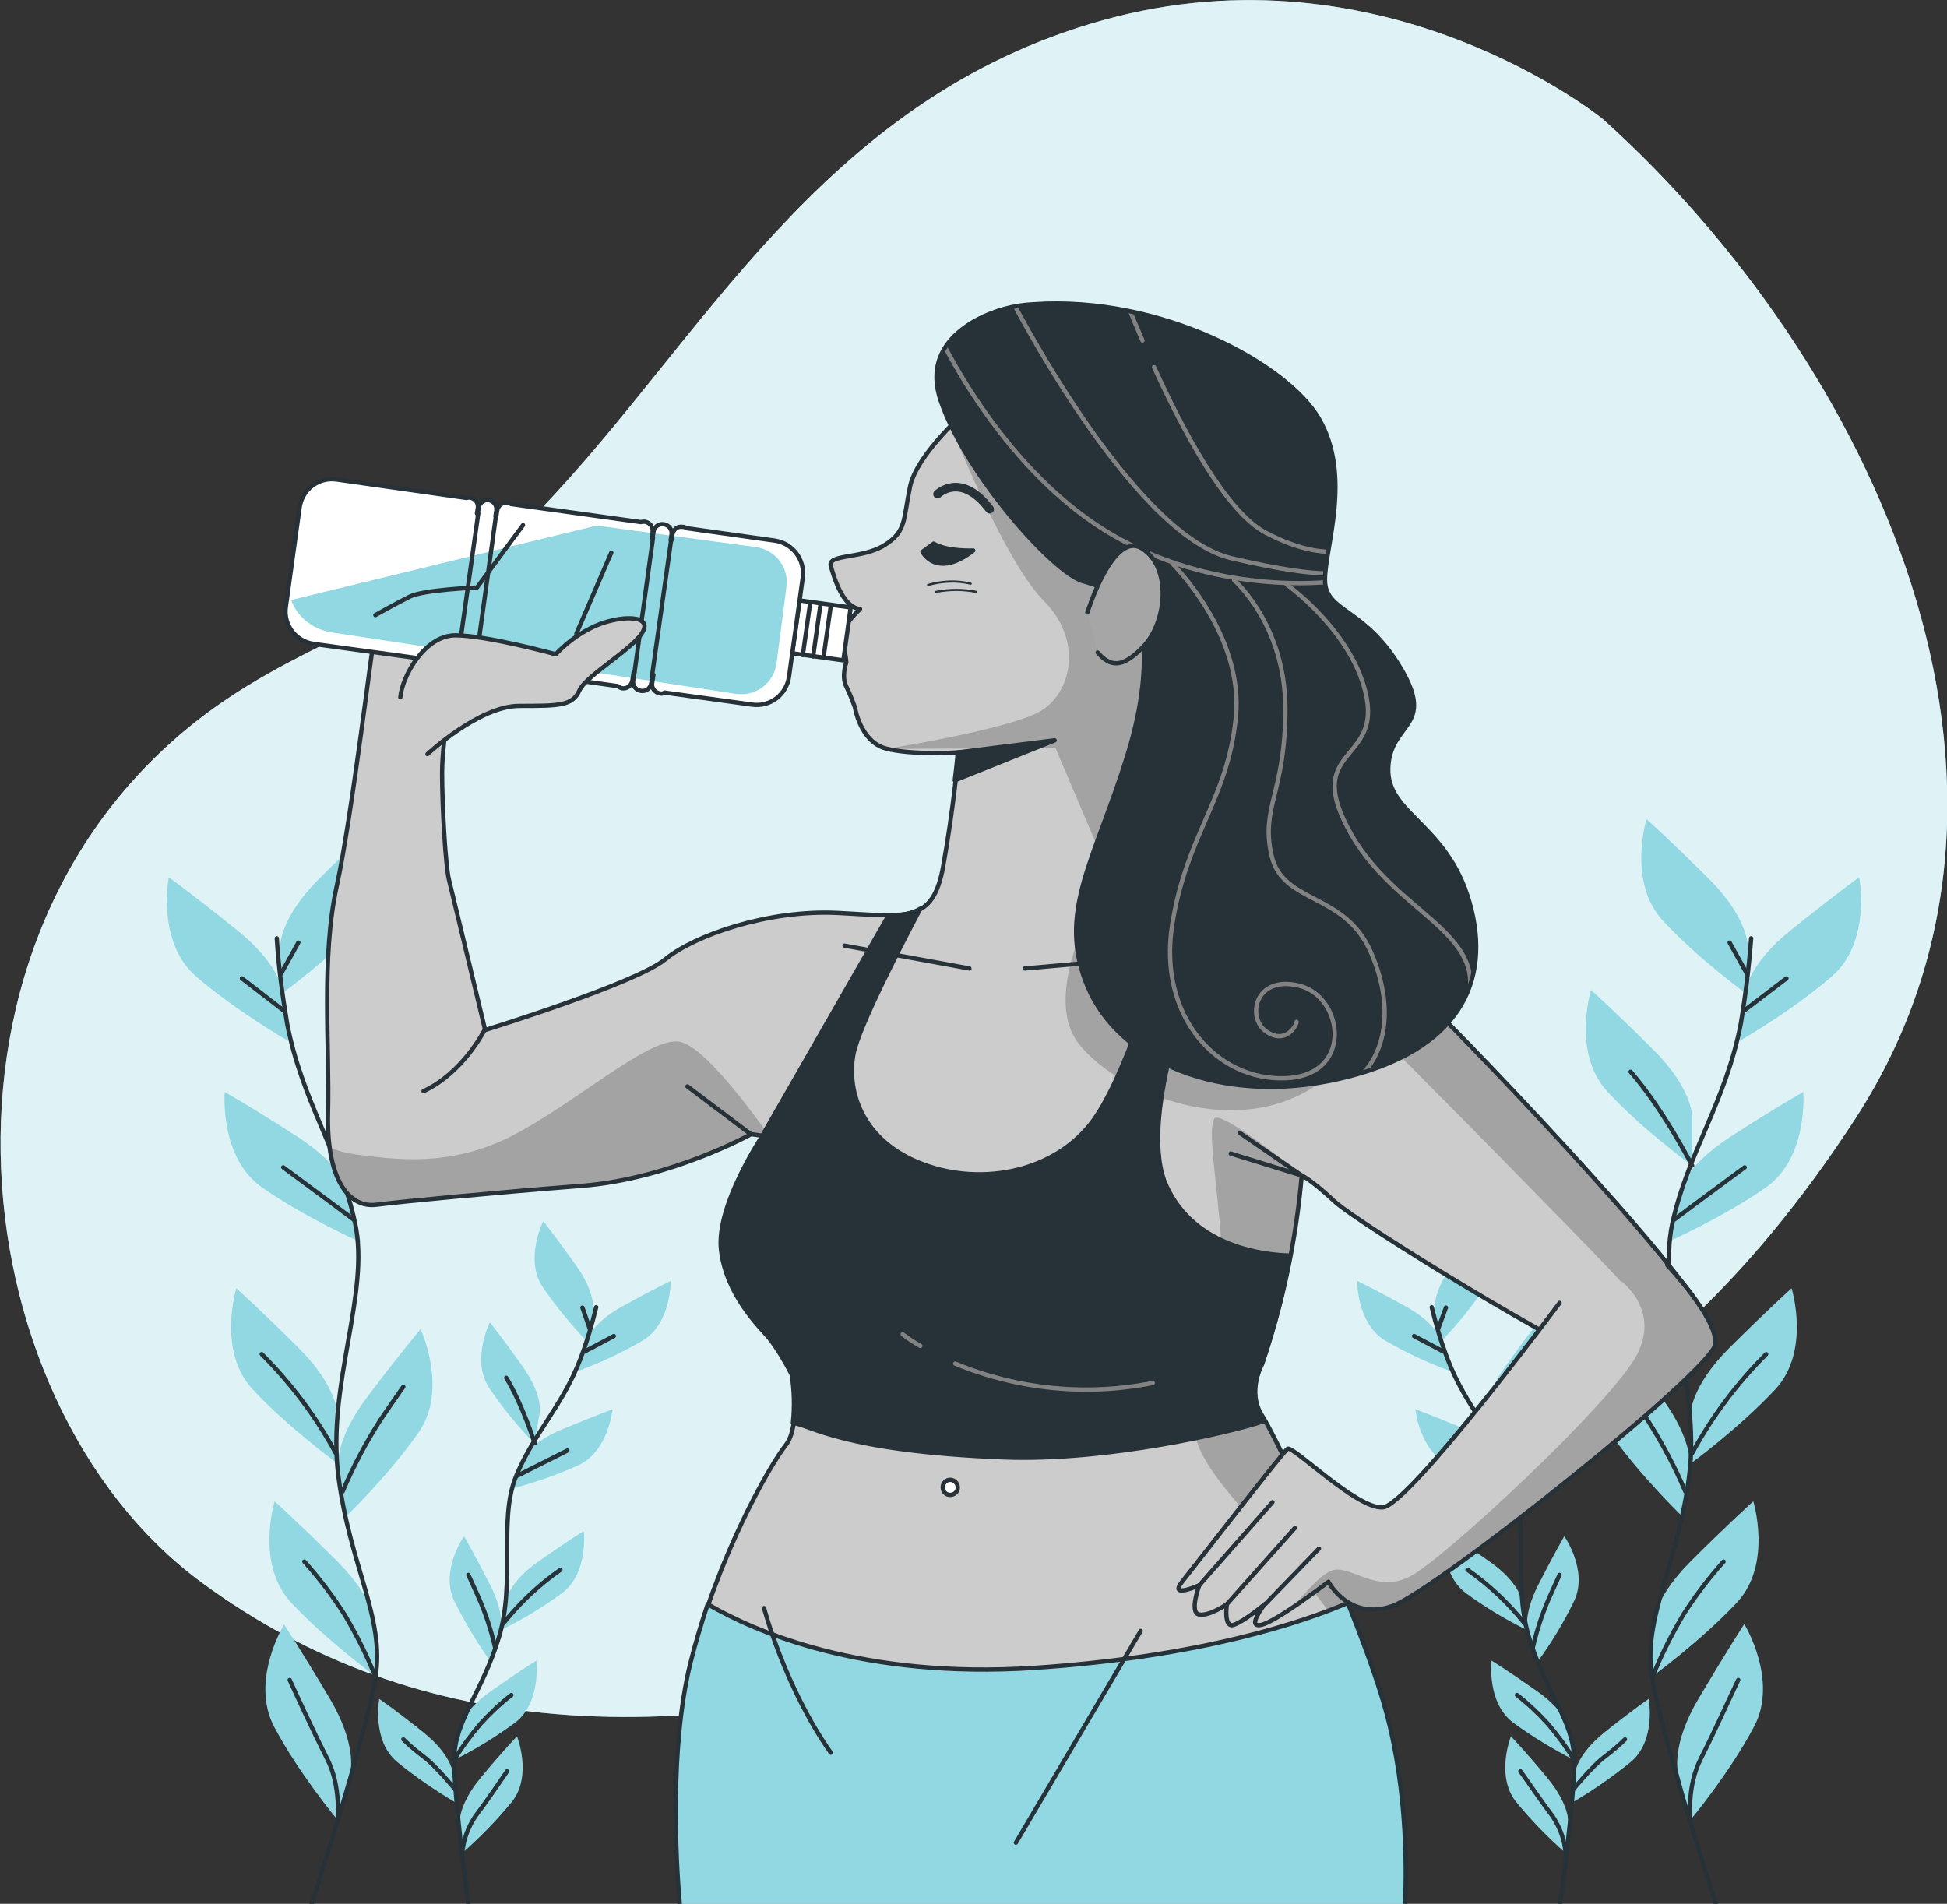 <?xml version="1.0" encoding="utf-8"?>
<!-- Generator: Adobe Illustrator 23.0.4, SVG Export Plug-In . SVG Version: 6.00 Build 0)  -->
<svg version="1.1" id="Layer_1" xmlns="http://www.w3.org/2000/svg" xmlns:xlink="http://www.w3.org/1999/xlink" x="0px" y="0px"
	 viewBox="0 0 452.3 442.3" style="enable-background:new 0 0 452.3 442.3;" xml:space="preserve">
<rect x="0" y="0" width="452.3" height="442.3" fill="#333333" stroke="none"/>
<style type="text/css">
	.st0{fill:#92D8E3;}
	.st1{opacity:0.7;fill:#FFFFFF;enable-background:new    ;}
	.st2{fill:none;stroke:#263238;stroke-linecap:round;stroke-linejoin:round;}
	.st3{fill:#CCCCCC;}
	.st4{clip-path:url(#SVGID_2_);}
	.st5{opacity:0.2;}
	.st6{fill:#263238;stroke:#263238;stroke-linecap:round;stroke-linejoin:round;}
	.st7{fill:none;stroke:#263238;stroke-width:2;stroke-linecap:round;stroke-linejoin:round;}
	.st8{fill:none;stroke:#263238;stroke-width:0.5;stroke-linecap:round;stroke-linejoin:round;}
	.st9{fill:#FFFFFF;stroke:#263238;stroke-linecap:round;stroke-linejoin:round;}
	.st10{fill:#FFFFFF;}
	.st11{clip-path:url(#SVGID_4_);}
	.st12{fill:none;stroke:#828282;stroke-linecap:round;stroke-linejoin:round;}
	.st13{fill:#263238;}
	.st14{clip-path:url(#SVGID_6_);}
	.st15{fill:#92D8E3;stroke:#263238;stroke-linecap:round;stroke-linejoin:round;}
	.st16{clip-path:url(#SVGID_8_);}
	.st17{opacity:0.2;enable-background:new    ;}
	.st18{fill:#CCCCCC;stroke:#263238;stroke-linecap:round;stroke-linejoin:round;}
	.st19{fill:#A6A6A6;stroke:#263238;stroke-linecap:round;stroke-linejoin:round;}
</style>
<g id="freepik--background-simple--inject-28">
	<path class="st0" d="M372.4,27.7c0,0-50.5-41.3-116.2-23s-93.2,74.9-130.9,113.9c-19.7,20.4-48.9,27.9-72.3,43.6
		c-75,50.2-63.9,163-6.1,205.5c50.1,36.8,112.6,40.7,194,13.5s139.6-43.5,190.1-121.3S434.6,83.7,372.4,27.7z"/>
	<path class="st1" d="M372.4,27.7c0,0-50.5-41.3-116.2-23s-93.2,74.9-130.9,113.9c-19.7,20.4-48.9,27.9-72.3,43.6
		c-75,50.2-63.9,163-6.1,205.5c50.1,36.8,112.6,40.7,194,13.5s139.6-43.5,190.1-121.3S434.6,83.7,372.4,27.7z"/>
</g>
<g id="freepik--Plants--inject-28">
	<path class="st0" d="M406,219.6c0,0,0-6.4-8.9-15.3s-14.6-14-14.6-14s-4.5,14.6,3.8,23.6s19.7,17.2,19.7,17.2V219.6z"/>
	<path class="st0" d="M393.1,259.3c0,0,0-6.4-8.9-15.3s-14.6-14-14.6-14s-4.5,14.6,3.8,23.6s19.7,17.2,19.7,17.2V259.3z"/>
	<path class="st0" d="M405.4,230.4c0,0,0.7-6.3,10.5-14.2s16-12.4,16-12.4s2.9,15-6.3,23s-21.4,15-21.4,15L405.4,230.4z"/>
	<path class="st0" d="M389.8,277.4c0,0,1.3-6.2,11.9-13.1s17.2-10.6,17.2-10.6s1.3,15.2-8.7,22.2s-22.9,12.7-22.9,12.7L389.8,277.4z
		"/>
	<path class="st0" d="M392.7,328.6c0,0,0-6.4,8.9-15.3s14.6-14,14.6-14s4.5,14.6-3.8,23.5S392.8,340,392.8,340L392.7,328.6z"/>
	<path class="st0" d="M392.6,341.1c0,0,0.9-6.3-6.6-16.4s-12.5-15.9-12.5-15.9s-6.5,13.9,0.4,23.9s17.1,19.8,17.1,19.8L392.6,341.1z
		"/>
	<path class="st0" d="M383.8,378.1c0,0,0-6.4,8.9-15.3s14.6-14,14.6-14s4.5,14.6-3.8,23.5s-19.7,17.2-19.7,17.2V378.1z"/>
	<path class="st0" d="M389.8,411.6c0,0-1.6-6.2,4.8-17s10.6-17.3,10.6-17.3s8,13,2.3,23.8s-14.7,21.6-14.7,21.6L389.8,411.6z"/>
	<path class="st2" d="M406.8,218c-0.5,6.6-1.3,13.2-2.4,19.8c-3.5,18.2-12.3,30-15.9,46.4s6.6,37.6,3.9,58.7s-10.9,32.9-8.6,47
		s15,53,15,53"/>
	<line class="st2" x1="405.3" y1="234.7" x2="415" y2="227.3"/>
	<line class="st2" x1="405.8" y1="226.2" x2="401.8" y2="219"/>
	<path class="st2" d="M389,283.3c0,0,8-6,16.3-12.1"/>
	<path class="st2" d="M393.1,270.8c0,0-6.7-13.1-14.3-21.8"/>
	<path class="st2" d="M393.1,337.6c4.6-8.5,10.4-16.2,17.2-23"/>
	<path class="st2" d="M391.5,346.5c-2.4-5.7-5.4-11.3-8.7-16.5c-4.7-6.9-5.4-7.8-5.4-7.8"/>
	<path class="st2" d="M383.8,389.8c2-5.1,4.5-10,7.2-14.6c2.8-4.4,5.9-8.5,9.4-12.4"/>
	<path class="st2" d="M392.7,422.7c0,0-0.9-7.6,2.4-14.1s7.1-15,8.7-18.3"/>
	<path class="st0" d="M333.3,304.6c0,0-0.7-4,3.9-10.5s7.7-10.4,7.7-10.4s4.4,8.7,0.2,15.2c-3.1,4.6-6.6,8.9-10.5,12.9L333.3,304.6z
		"/>
	<path class="st0" d="M345.7,328.1c0,0-0.7-4,3.9-10.5s7.7-10.4,7.7-10.4s4.4,8.7,0.2,15.2c-3.1,4.6-6.7,8.9-10.5,12.9L345.7,328.1z
		"/>
	<path class="st0" d="M334.8,311.4c0,0-1.1-3.9-8.1-7.8s-11.4-6-11.4-6s-0.2,9.7,6.4,13.8c4.8,2.8,9.9,5.2,15.1,7.1L334.8,311.4z"/>
	<path class="st0" d="M349.7,339.1c0,0-1.5-3.8-8.9-6.9s-12-4.8-12-4.8s0.9,9.7,7.9,13c5.1,2.3,10.3,4.1,15.7,5.5L349.7,339.1z"/>
	<path class="st0" d="M353.4,371.5c0,0-0.7-4-7.2-8.6s-10.7-7.2-10.7-7.2s-1.2,9.7,5,14.4c4.5,3.3,9.3,6.2,14.2,8.6L353.4,371.5z"/>
	<path class="st0" d="M354.9,379.3c0,0-1.2-3.9,2.4-11s6.1-11.4,6.1-11.4s5.6,8,2.3,15c-2.4,5-5.3,9.8-8.6,14.3L354.9,379.3z"/>
	<path class="st0" d="M366,411.5c0,0,0.5-4,6.7-9s10.3-7.8,10.3-7.8s1.8,9.6-4.1,14.6c-4.3,3.5-8.9,6.7-13.7,9.5L366,411.5z"/>
	<path class="st0" d="M364.4,401.6c0,0-0.7-4-7.2-8.6s-10.7-7.2-10.7-7.2s-1.2,9.7,5,14.4c4.5,3.3,9.3,6.2,14.2,8.7L364.4,401.6z"/>
	<path class="st0" d="M364.3,423.3c0,0,0.3-4-4.8-10.2s-8.5-9.7-8.5-9.7s-3.6,9,1.1,15.1c3.5,4.3,7.4,8.3,11.6,12L364.3,423.3z"/>
	<path class="st2" d="M332.6,303.7c1,4.1,2.2,8.2,3.7,12.1c4.2,11,11,17.4,15,27.4s0,24.3,3.9,37.2s10.4,19.4,10.5,28.5
		s-3.3,33.7-3.3,33.7"/>
	<line class="st2" x1="335.3" y1="314" x2="328.5" y2="310.4"/>
	<line class="st2" x1="334.1" y1="308.7" x2="335.9" y2="303.8"/>
	<path class="st2" d="M350.8,342.8c0,0-5.7-2.9-11.5-5.8"/>
	<path class="st2" d="M346.9,335.3c0,0,2.8-9,6.6-15.2"/>
	<path class="st2" d="M354.2,377.2c-3.8-4.8-8.3-9-13.3-12.5"/>
	<path class="st2" d="M356.1,382.7c0.9-3.9,2.1-7.6,3.7-11.3c2.2-4.9,2.5-5.5,2.5-5.5"/>
	<path class="st2" d="M365.4,415.8c0,0,4.5-5.5,7.3-7.6c1.7-1.3,3.3-2.6,4.8-4.1"/>
	<path class="st2" d="M365.7,408.9c-1.8-3-3.9-5.8-6.1-8.4c-2.2-2.4-4.6-4.7-7.2-6.7"/>
	<path class="st2" d="M363.7,430.6c-0.2-3.1-1.3-6-3-8.6c-2.8-3.7-6.1-8.6-7.5-10.5"/>
	<path class="st0" d="M65.1,219.6c0,0,0-6.4,8.9-15.3s14.6-14,14.6-14s4.5,14.6-3.8,23.6s-19.7,17.2-19.7,17.2L65.1,219.6z"/>
	<path class="st0" d="M78.1,259.3c0,0,0-6.4,8.9-15.3s14.6-14,14.6-14s4.4,14.6-3.8,23.6s-19.7,17.2-19.7,17.2V259.3z"/>
	<path class="st0" d="M65.7,230.4c0,0-0.7-6.3-10.5-14.2s-16-12.4-16-12.4s-2.9,15,6.3,23s21.4,15,21.4,15L65.7,230.4z"/>
	<path class="st0" d="M81.3,277.4c0,0-1.3-6.2-11.9-13.1s-17.2-10.6-17.2-10.6s-1.3,15.2,8.7,22.2s22.9,12.7,22.9,12.7L81.3,277.4z"
		/>
	<path class="st0" d="M78.4,328.6c0,0,0-6.4-8.9-15.3s-14.6-14-14.6-14s-4.5,14.6,3.8,23.5S78.4,340,78.4,340V328.6z"/>
	<path class="st0" d="M78.5,341.1c0,0-0.9-6.3,6.7-16.4s12.5-15.9,12.5-15.9s6.5,13.9-0.4,23.9s-17.1,19.8-17.1,19.8L78.5,341.1z"/>
	<path class="st0" d="M87.3,378.1c0,0,0-6.4-8.9-15.3s-14.6-14-14.6-14s-4.5,14.6,3.8,23.5s19.7,17.2,19.7,17.2L87.3,378.1z"/>
	<path class="st0" d="M81.4,411.6c0,0,1.6-6.2-4.8-17S66,377.4,66,377.4s-8,13-2.3,23.8s14.7,21.6,14.7,21.6L81.4,411.6z"/>
	<path class="st2" d="M64.3,218c0.4,6.6,1.3,13.2,2.4,19.8c3.5,18.2,12.3,30,15.8,46.4s-6.6,37.6-3.9,58.7s10.9,32.9,8.6,47
		s-15,53-15,53"/>
	<line class="st2" x1="65.8" y1="234.7" x2="56.2" y2="227.3"/>
	<line class="st2" x1="65.3" y1="226.2" x2="69.3" y2="219"/>
	<path class="st2" d="M82.1,283.3c0,0-8-6-16.3-12.1"/>
	<path class="st2" d="M78.1,270.8c0,0,6.7-13.1,14.3-21.8"/>
	<path class="st2" d="M78,337.6c-4.6-8.5-10.4-16.2-17.2-23"/>
	<path class="st2" d="M79.6,346.5c2.4-5.7,5.4-11.3,8.7-16.5c4.7-6.9,5.4-7.8,5.4-7.8"/>
	<path class="st2" d="M87.3,389.8c-2-5.1-4.5-10-7.2-14.6c-2.8-4.4-5.9-8.5-9.4-12.4"/>
	<path class="st2" d="M78.4,422.7c0,0,0.9-7.6-2.4-14.1s-7.2-15-8.7-18.3"/>
	<path class="st0" d="M137.8,304.6c0,0,0.7-4-3.9-10.5s-7.7-10.4-7.7-10.4s-4.4,8.7-0.2,15.2c3.1,4.6,6.7,8.9,10.5,12.9L137.8,304.6
		z"/>
	<path class="st0" d="M125.4,328.1c0,0,0.7-4-3.9-10.5s-7.7-10.4-7.7-10.4s-4.4,8.7-0.2,15.2c3.1,4.6,6.6,8.9,10.5,12.9L125.4,328.1
		z"/>
	<path class="st0" d="M136.3,311.4c0,0,1.1-3.9,8.1-7.8s11.4-6,11.4-6s0.2,9.7-6.4,13.8c-4.8,2.8-9.9,5.2-15.1,7.1L136.3,311.4z"/>
	<path class="st0" d="M121.4,339.1c0,0,1.5-3.8,8.9-6.9c7.4-3.1,12-4.8,12-4.8s-0.9,9.7-7.9,13c-5.1,2.3-10.3,4.1-15.7,5.5
		L121.4,339.1z"/>
	<path class="st0" d="M117.7,371.5c0,0,0.7-4,7.2-8.6c6.5-4.6,10.7-7.2,10.7-7.2s1.2,9.7-5,14.4c-4.5,3.3-9.3,6.2-14.2,8.6
		L117.7,371.5z"/>
	<path class="st0" d="M116.3,379.3c0,0,1.2-3.9-2.4-11s-6.1-11.4-6.1-11.4s-5.6,8-2.3,15c2.5,5,5.3,9.8,8.6,14.3L116.3,379.3z"/>
	<path class="st0" d="M105.1,411.5c0,0-0.5-4-6.7-9s-10.3-7.8-10.3-7.8s-1.8,9.6,4.1,14.6c4.3,3.5,8.9,6.7,13.7,9.5L105.1,411.5z"/>
	<path class="st0" d="M106.7,401.6c0,0,0.7-4,7.2-8.6s10.7-7.2,10.7-7.2s1.2,9.7-4.9,14.4c-4.5,3.3-9.2,6.2-14.2,8.7L106.7,401.6z"
		/>
	<path class="st0" d="M106.8,423.3c0,0-0.3-4,4.8-10.2s8.5-9.7,8.5-9.7s3.6,9-1.1,15.1c-3.5,4.3-7.4,8.3-11.6,12L106.8,423.3z"/>
	<path class="st2" d="M138.5,303.7c-1,4.1-2.2,8.2-3.7,12.1c-4.2,11-11,17.4-15,27.4s0,24.3-3.9,37.2s-10.4,19.4-10.4,28.5
		s3.3,33.7,3.3,33.7"/>
	<line class="st2" x1="135.8" y1="314" x2="142.6" y2="310.4"/>
	<line class="st2" x1="137" y1="308.7" x2="135.3" y2="303.8"/>
	<path class="st2" d="M120.3,342.8c0,0,5.7-2.9,11.5-5.8"/>
	<path class="st2" d="M124.2,335.3c0,0-2.8-9-6.6-15.2"/>
	<path class="st2" d="M116.9,377.2c3.8-4.8,8.3-9,13.3-12.5"/>
	<path class="st2" d="M115,382.7c-0.9-3.9-2.1-7.6-3.7-11.3c-2.2-4.9-2.5-5.5-2.5-5.5"/>
	<path class="st2" d="M105.8,415.8c0,0-4.5-5.5-7.3-7.6c-1.7-1.3-3.3-2.6-4.8-4.1"/>
	<path class="st2" d="M105.5,408.9c1.8-3,3.9-5.8,6.1-8.4c2.2-2.4,4.6-4.7,7.2-6.7"/>
	<path class="st2" d="M107.4,430.6c0.2-3.1,1.3-6,3-8.6c2.8-3.7,6.1-8.6,7.4-10.5"/>
</g>
<g id="freepik--Character--inject-28">
	<path class="st3" d="M326.4,442.3c0.4-8.9,0.5-29.3-5.5-48.4c-8-25.3-24.1-59.4-27.7-65s0-12,0-12c4.8-14.2,7.9-28.9,9.2-43.8
		c0,0,2,0.8,7.6,6s56.2,36.2,64.2,37.9s20-2.3,22.8-7.9s-52.8-64.1-67.7-78.5s-51-12-57-15.6s-6.4-8.4-2.4-23.7s17.3-29.3,18.9-41.7
		s-7.6-36.5-28.5-49s-35.7-5.2-35.7-5.2s-11.6,10-13.2,17.7s-0.8,10.4-6,13.6c-5.2,3.2-13.2,2-12.4,4.8s2.8,9.6,6.8,10
		c0,0-5.6,5.2-4.4,7.6c0.7,1.5,1.1,3.1,1.2,4.8c0,0-1.2,3.2,0,5.6c0.8,1.6,1.4,3.2,2,4.8c0,0,1.2,8,7.2,9.6s16.9,0.9,16.9,0.9
		s-1.2,13.2-3.6,26.5s-8.4,11.6-24.5,10.8s-33.3,5.2-40.1,10.8s-41.8,16.4-41.8,16.4s-7.6-31.7-8.4-34.9s-1.6-16.9-1.6-24.9
		s2.8-22.1,3.6-28.9s-18.1-8.8-18.9-5.6s-5.6,44.6-9.2,61s-1.6,37.3-2,52.6s4.8,22.1,11.2,21.3s27.3-2.8,47.8-4.4s39.3-12,39.3-12
		l2.8,0.4c0,0-10.8,16-9.6,26.5s8.8,17.7,11.2,20.5c2,2.6,3.7,5.5,5.2,8.4c0,0,2,12-1.6,16.5s-16,26.1-22.1,51
		c-4.7,19.5-3.3,45.3-2.4,55.6"/>
	<g>
		<defs>
			<path id="SVGID_1_" d="M326.4,442.3c0.4-8.9,0.5-29.3-5.5-48.4c-8-25.3-24.1-59.4-27.7-65s0-12,0-12c4.8-14.2,7.9-28.9,9.2-43.8
				c0,0,2,0.8,7.6,6s56.2,36.2,64.2,37.9s20-2.3,22.8-7.9s-52.8-64.1-67.7-78.5s-51-12-57-15.6s-6.4-8.4-2.4-23.7
				s17.3-29.3,18.9-41.7s-7.6-36.5-28.5-49s-35.7-5.2-35.7-5.2s-11.6,10-13.2,17.7s-0.8,10.4-6,13.6c-5.2,3.2-13.2,2-12.4,4.8
				s2.8,9.6,6.8,10c0,0-5.6,5.2-4.4,7.6c0.7,1.5,1.1,3.1,1.2,4.8c0,0-1.2,3.2,0,5.6c0.8,1.6,1.4,3.2,2,4.8c0,0,1.2,8,7.2,9.6
				s16.9,0.9,16.9,0.9s-1.2,13.2-3.6,26.5s-8.4,11.6-24.5,10.8s-33.3,5.2-40.1,10.8s-41.8,16.4-41.8,16.4s-7.6-31.7-8.4-34.9
				s-1.6-16.9-1.6-24.9s2.8-22.1,3.6-28.9s-18.1-8.8-18.9-5.6s-5.6,44.6-9.2,61s-1.6,37.3-2,52.6s4.8,22.1,11.2,21.3
				s27.3-2.8,47.8-4.4s39.3-12,39.3-12l2.8,0.4c0,0-10.8,16-9.6,26.5s8.8,17.7,11.2,20.5c2,2.6,3.7,5.5,5.2,8.4c0,0,2,12-1.6,16.5
				s-16,26.1-22.1,51c-4.7,19.5-3.3,45.3-2.4,55.6"/>
		</defs>
		<clipPath id="SVGID_2_">
			<use xlink:href="#SVGID_1_"  style="overflow:visible;"/>
		</clipPath>
		<g class="st4">
			<g class="st5">
				<path d="M157.8,242c-7.1-1.1-24,14.2-38.7,21.8s-27.8,5.5-36.5,4.4c-2.1-0.3-4.2-0.8-6.1-1.7c1.3,9.7,5.7,14.1,10.9,13.4
					c6.4-0.8,27.3-2.8,47.8-4.4s39.3-12,39.3-12l2.8,0.4c0,0-1.7,2.5-3.6,6.1c4-1.6,7.2-2.9,7.2-2.9S164.9,243.1,157.8,242z"/>
				<path d="M329.3,230.6c-7.1-6.9-19.2-10-30.4-11.7l0,0c-12.2-1.8-23.4-2.1-26.6-4c-6-3.6-6.4-8.4-2.4-23.7s17.3-29.3,18.9-41.7
					s-7.6-36.5-28.5-49s-35.7-5.2-35.7-5.2s-1.6,1.4-3.8,3.6c3,7.3,13.6,32.6,21.6,40.6c9.3,9.3,6.5,21.3-0.5,25.6
					s-36.1,8.9-36.1,8.9l39.4-0.2l12.5,29.4c0,0-16.9,26.7-7.1,39.3s42.5,25.1,61.1,4.4c2.4-2.8,4.3-6,5.8-9.4
					c12.3,12.4,27.6,27.8,38.9,39.4c17.6,18,29.1,29.3,33.2,38.1c3.4-1.5,6.2-3.5,7.4-5.9C399.8,303.5,344.1,245,329.3,230.6z"/>
				<path d="M293.2,328.9c-3.6-5.6,0-12,0-12c4.8-14.2,7.9-28.9,9.2-43.8c0.2,0.1,0.4,0.2,0.6,0.3c-7.9-6.3-19.8-15.3-20.9-13.5
					c-1.6,2.7,0.5,13.6,1.6,28.4s-12,34.9-4.4,49.6s32.7,32.2,43.1,62.2l0.4,1c-0.6-2.4-1.2-4.9-2-7.3
					C312.8,368.6,296.8,334.5,293.2,328.9z"/>
			</g>
		</g>
	</g>
	<path class="st2" d="M326.4,442.3c0.4-8.9,0.5-29.3-5.5-48.4c-8-25.3-24.1-59.4-27.7-65s0-12,0-12c4.8-14.2,7.9-28.9,9.2-43.8
		c0,0,2,0.8,7.6,6s56.2,36.2,64.2,37.9s20-2.3,22.8-7.9s-52.8-64.1-67.7-78.5s-51-12-57-15.6s-6.4-8.4-2.4-23.7s17.3-29.3,18.9-41.7
		s-7.6-36.5-28.5-49s-35.7-5.2-35.7-5.2s-11.6,10-13.2,17.7s-0.8,10.4-6,13.6c-5.2,3.2-13.2,2-12.4,4.8s2.8,9.6,6.8,10
		c0,0-5.6,5.2-4.4,7.6c0.7,1.5,1.1,3.1,1.2,4.8c0,0-1.2,3.2,0,5.6c0.8,1.6,1.4,3.2,2,4.8c0,0,1.2,8,7.2,9.6s16.9,0.9,16.9,0.9
		s-1.2,13.2-3.6,26.5s-8.4,11.6-24.5,10.8s-33.3,5.2-40.1,10.8s-41.8,16.4-41.8,16.4s-7.6-31.7-8.4-34.9s-1.6-16.9-1.6-24.9
		s2.8-22.1,3.6-28.9s-18.1-8.8-18.9-5.6s-5.6,44.6-9.2,61s-1.6,37.3-2,52.6s4.8,22.1,11.2,21.3s27.3-2.8,47.8-4.4s39.3-12,39.3-12
		l2.8,0.4c0,0-10.8,16-9.6,26.5s8.8,17.7,11.2,20.5c2,2.6,3.7,5.5,5.2,8.4c0,0,2,12-1.6,16.5s-16,26.1-22.1,51
		c-4.7,19.5-3.3,45.3-2.4,55.6"/>
	<path class="st6" d="M216.9,126.3l-2.6,1.9c0,0,3.2,6.4,11.8-0.3C226.1,127.9,220.1,128.2,216.9,126.3z"/>
	<path class="st7" d="M217.8,114.8c0,0,5.4-5.4,12.1,3.5"/>
	<path class="st8" d="M215.6,135.9c3.2-0.9,6.6-1.1,9.9-0.3"/>
	<path class="st8" d="M217.5,137.5c3.1-0.6,6.2-0.6,9.3,0"/>
	<line class="st2" x1="196.2" y1="219.7" x2="225.2" y2="225"/>
	<line class="st2" x1="261.7" y1="222.9" x2="238.1" y2="225"/>
	<polyline class="st2" points="288,263.2 302.4,273.1 285.9,268 	"/>
	<line class="st2" x1="174.4" y1="263.5" x2="159.7" y2="252.4"/>
	<path class="st2" d="M112.5,239.4c0,0-4.9,9.8-14.1,14.1"/>
	
		<rect x="184.6" y="140.5" transform="matrix(0.137 -0.991 0.991 0.137 19.5 315.465)" class="st9" width="12.4" height="12"/>
	<path class="st10" d="M180,125.6l-20.6-2.9c-0.2-0.2-0.5-0.3-0.8-0.3c-1.2-0.2-2.2,0.6-2.4,1.8l-0.2,1.3h-0.2l0.2-1.3
		c0.2-1.2-0.6-2.2-1.8-2.4c-1.2-0.2-2.2,0.6-2.4,1.8l-0.2,1.3h-0.2l0.2-1.3c0.2-1.1-0.6-2.2-1.8-2.4c0,0,0,0,0,0
		c-0.3,0-0.6,0-0.9,0.1l-30.2-4.2c-0.2-0.2-0.5-0.3-0.8-0.3c-1.1-0.2-2.2,0.6-2.4,1.8c0,0,0,0,0,0l-0.2,1.3h-0.2l0.2-1.3
		c0.2-1.1-0.6-2.2-1.7-2.4c-1.1-0.2-2.2,0.6-2.4,1.7c0,0,0,0.1,0,0.1l-0.2,1.3h-0.2l0.2-1.3c0.2-1.2-0.7-2.2-1.8-2.4l0,0
		c-0.3,0-0.6,0-0.8,0.1l-30.2-4.3c-4.2-0.6-8,2.3-8.6,6.5c0,0,0,0,0,0L66.4,141c-0.6,4.2,2.3,8,6.5,8.6l29.9,4.1
		c0.3,0.3,0.7,0.4,1.1,0.5l0,0c1.1,0.2,2.2-0.6,2.4-1.8c0,0,0,0,0,0l0.3-1.9h0.2l-0.3,1.9c-0.2,1.1,0.6,2.2,1.7,2.4
		c1.1,0.2,2.2-0.6,2.4-1.7c0,0,0-0.1,0-0.1l0.3-1.9h0.2l-0.3,1.9c-0.2,1.1,0.6,2.2,1.8,2.4c0,0,0,0,0,0c0.4,0.1,0.8,0,1.1-0.2
		l29.8,4.2c0.3,0.2,0.6,0.4,1,0.5c1.1,0.2,2.2-0.6,2.4-1.8c0,0,0,0,0,0l0.3-1.9h0.2l-0.3,1.9c-0.2,1.2,0.6,2.2,1.8,2.4
		c1.2,0.2,2.2-0.6,2.4-1.8l0,0l0.3-1.9h0.2l-0.3,1.9c-0.2,1.2,0.7,2.2,1.8,2.4c0.4,0.1,0.8,0,1.1-0.2l20.3,2.8
		c4.2,0.6,8-2.3,8.6-6.5c0,0,0,0,0,0l3.2-23.1C187,130,184.1,126.2,180,125.6z"/>
	<g>
		<defs>
			<path id="SVGID_3_" d="M180,125.6l-20.6-2.9c-0.2-0.2-0.5-0.3-0.8-0.3c-1.2-0.2-2.2,0.6-2.4,1.8l-0.2,1.3h-0.2l0.2-1.3
				c0.2-1.2-0.6-2.2-1.8-2.4c-1.2-0.2-2.2,0.6-2.4,1.8l-0.2,1.3h-0.2l0.2-1.3c0.2-1.1-0.6-2.2-1.8-2.4c0,0,0,0,0,0
				c-0.3,0-0.6,0-0.9,0.1l-30.2-4.2c-0.2-0.2-0.5-0.3-0.8-0.3c-1.1-0.2-2.2,0.6-2.4,1.8c0,0,0,0,0,0l-0.2,1.3h-0.2l0.2-1.3
				c0.2-1.1-0.6-2.2-1.7-2.4c-1.1-0.2-2.2,0.6-2.4,1.7c0,0,0,0.1,0,0.1l-0.2,1.3h-0.2l0.2-1.3c0.2-1.2-0.7-2.2-1.8-2.4l0,0
				c-0.3,0-0.6,0-0.8,0.1l-30.2-4.3c-4.2-0.6-8,2.3-8.6,6.5c0,0,0,0,0,0L66.4,141c-0.6,4.2,2.3,8,6.5,8.6l29.9,4.1
				c0.3,0.3,0.7,0.4,1.1,0.5l0,0c1.1,0.2,2.2-0.6,2.4-1.8c0,0,0,0,0,0l0.3-1.9h0.2l-0.3,1.9c-0.2,1.1,0.6,2.2,1.7,2.4
				c1.1,0.2,2.2-0.6,2.4-1.7c0,0,0-0.1,0-0.1l0.3-1.9h0.2l-0.3,1.9c-0.2,1.1,0.6,2.2,1.8,2.4c0,0,0,0,0,0c0.4,0.1,0.8,0,1.1-0.2
				l29.8,4.2c0.3,0.2,0.6,0.4,1,0.5c1.1,0.2,2.2-0.6,2.4-1.8c0,0,0,0,0,0l0.3-1.9h0.2l-0.3,1.9c-0.2,1.2,0.6,2.2,1.8,2.4
				c1.2,0.2,2.2-0.6,2.4-1.8l0,0l0.3-1.9h0.2l-0.3,1.9c-0.2,1.2,0.7,2.2,1.8,2.4c0.4,0.1,0.8,0,1.1-0.2l20.3,2.8
				c4.2,0.6,8-2.3,8.6-6.5c0,0,0,0,0,0l3.2-23.1C187,130,184.1,126.2,180,125.6z"/>
		</defs>
		<clipPath id="SVGID_4_">
			<use xlink:href="#SVGID_3_"  style="overflow:visible;"/>
		</clipPath>
		<g class="st11">
			<path class="st0" d="M67.6,139.4l71-17.3l37,5c4.5,0.6,7.7,4.7,7.1,9.2l-2.3,17.8c-0.6,4.5-4.7,7.7-9.2,7.1c-0.1,0-0.1,0-0.2,0
				l-94.1-14.3C72.7,146.2,69.1,143.4,67.6,139.4z"/>
			<path class="st2" d="M87.2,142.9c0,0,4.8-2.7,8-4.3s15.6-2.1,15.6-2.1l10.7-14.5"/>
			<line class="st2" x1="142" y1="128.4" x2="133.9" y2="147.2"/>
		</g>
	</g>
	<path class="st2" d="M180,125.6l-20.6-2.9c-0.2-0.2-0.5-0.3-0.8-0.3c-1.2-0.2-2.2,0.6-2.4,1.8l-0.2,1.3h-0.2l0.2-1.3
		c0.2-1.2-0.6-2.2-1.8-2.4c-1.2-0.2-2.2,0.6-2.4,1.8l-0.2,1.3h-0.2l0.2-1.3c0.2-1.1-0.6-2.2-1.8-2.4c0,0,0,0,0,0
		c-0.3,0-0.6,0-0.9,0.1l-30.2-4.2c-0.2-0.2-0.5-0.3-0.8-0.3c-1.1-0.2-2.2,0.6-2.4,1.8c0,0,0,0,0,0l-0.2,1.3h-0.2l0.2-1.3
		c0.2-1.1-0.6-2.2-1.7-2.4c-1.1-0.2-2.2,0.6-2.4,1.7c0,0,0,0.1,0,0.1l-0.2,1.3h-0.2l0.2-1.3c0.2-1.2-0.7-2.2-1.8-2.4l0,0
		c-0.3,0-0.6,0-0.8,0.1l-30.2-4.3c-4.2-0.6-8,2.3-8.6,6.5c0,0,0,0,0,0L66.4,141c-0.6,4.2,2.3,8,6.5,8.6l29.9,4.1
		c0.3,0.3,0.7,0.4,1.1,0.5l0,0c1.1,0.2,2.2-0.6,2.4-1.8c0,0,0,0,0,0l0.3-1.9h0.2l-0.3,1.9c-0.2,1.1,0.6,2.2,1.7,2.4
		c1.1,0.2,2.2-0.6,2.4-1.7c0,0,0-0.1,0-0.1l0.3-1.9h0.2l-0.3,1.9c-0.2,1.1,0.6,2.2,1.8,2.4c0,0,0,0,0,0c0.4,0.1,0.8,0,1.1-0.2
		l29.8,4.2c0.3,0.2,0.6,0.4,1,0.5c1.1,0.2,2.2-0.6,2.4-1.8c0,0,0,0,0,0l0.3-1.9h0.2l-0.3,1.9c-0.2,1.2,0.6,2.2,1.8,2.4
		c1.2,0.2,2.2-0.6,2.4-1.8l0,0l0.3-1.9h0.2l-0.3,1.9c-0.2,1.2,0.7,2.2,1.8,2.4c0.4,0.1,0.8,0,1.1-0.2l20.3,2.8
		c4.2,0.6,8-2.3,8.6-6.5c0,0,0,0,0,0l3.2-23.1C187,130,184.1,126.2,180,125.6z"/>
	<line class="st2" x1="155.9" y1="125.5" x2="151.5" y2="156.8"/>
	<line class="st2" x1="151.7" y1="124.9" x2="147.4" y2="156.2"/>
	<line class="st2" x1="115.2" y1="119.9" x2="110.9" y2="151.2"/>
	<line class="st2" x1="111.1" y1="119.3" x2="106.7" y2="150.6"/>
	<line class="st2" x1="188.2" y1="140.1" x2="186.5" y2="152.2"/>
	<line class="st2" x1="190.6" y1="140.4" x2="188.9" y2="152.5"/>
	<line class="st2" x1="193" y1="140.7" x2="191.3" y2="152.8"/>
	<path class="st6" d="M167.5,290.4c1.2,10.4,8.8,17.7,11.2,20.5c2,2.6,3.7,5.5,5.2,8.4c0.6,3.7,0.7,7.5,0.3,11.3
		c4.1,0.4,11.1,6.5,49.1,8c23.7,0.9,53-5.9,60.5-8.5c-0.2-0.5-0.5-0.8-0.7-1.1c-3.6-5.6,0-12,0-12c2.8-8.2,5.1-16.7,6.6-25.3
		c-5.5-0.1-22.1-1.7-28.7-16.1c-6.8-14.5,5.8-48.4,10-58.7c-4.2-0.5-7.3-1-8.8-1.9l-0.2-0.1c-2.8,9.7-11.1,36.8-18.7,46.3
		c-9.2,11.6-26.5,14.5-40.1,8.8s-16.5-17.3-14.9-25.3c1.3-6.4,11.4-25.8,15.5-33.6c-1.9,1.2-4.3,1.6-7.4,1.6l-29.4,51.3
		C177.2,263.9,166.3,279.9,167.5,290.4z"/>
	<path class="st12" d="M221.9,316.8c14.5,6,30.5,7.6,45.9,4.5"/>
	<path class="st12" d="M209.7,310c1.3,1,2.7,1.9,4.1,2.7"/>
	<path class="st13" d="M240,70.7c-4.4,0.2-8.8,1.4-12.7,3.4c-5.9,3.1-12.3,8.9-8.7,19.2c6,17.3,26.1,39.7,32.9,41.7
		c4.1,1.2,8.2,2.8,12,4.8c0,0,6,11.2-1.6,35.7s-16.5,36.5-9.2,53.8s30.9,27.7,58.6,21.3s35.3-22.5,30.1-40.9s-19.3-20.5-18.9-31.3
		s11.2-9.2,2.8-23.3s-17.5-12.8-17.5-20.4s6.3-24.1-1.4-37.4C299.2,84.8,270,68.6,240,70.7z"/>
	<g>
		<defs>
			<path id="SVGID_5_" d="M240,70.7c-4.4,0.2-8.8,1.4-12.7,3.4c-5.9,3.1-12.3,8.9-8.7,19.2c6,17.3,26.1,39.7,32.9,41.7
				c4.1,1.2,8.2,2.8,12,4.8c0,0,6,11.2-1.6,35.7s-16.5,36.5-9.2,53.8s30.9,27.7,58.6,21.3s35.3-22.5,30.1-40.9s-19.3-20.5-18.9-31.3
				s11.2-9.2,2.8-23.3s-17.5-12.8-17.5-20.4s6.3-24.1-1.4-37.4C299.2,84.8,270,68.6,240,70.7z"/>
		</defs>
		<clipPath id="SVGID_6_">
			<use xlink:href="#SVGID_5_"  style="overflow:visible;"/>
		</clipPath>
		<g class="st14">
			<path class="st12" d="M217.9,77.3c0,0,13.8,30.5,38.9,46s52.7,11.8,52.7,11.8"/>
			<path class="st12" d="M234.3,68.3c0,0,28.3,55.9,51.8,61.4c23.5,5.5,26,2.9,26,2.9"/>
			<path class="st12" d="M268.1,85.3c6.6,14.5,16.7,33.7,26,38.5c15.4,8,21.5,2.6,21.5,2.6"/>
			<path class="st12" d="M261,68.3c0,0,1.6,4.4,4.4,10.8"/>
			<path class="st12" d="M272.3,130.9c0,0,16.7,16.4,14.8,35.7s-11.5,27.2-14.8,48.3s10.3,36.2,26.3,35.6s13.5-19,3.2-21.5
				s-12.2,7.4-7.7,10.6s7.1-1.3,7.1-2.2"/>
			<path class="st12" d="M286.7,134.8c0,0,11.9,10.3,11.9,29.9s-5.8,22.8-3.2,34.1s17,8.4,23.1,22.5c6.1,14.1,2.6,25.1-3.9,29.9"/>
			<path class="st12" d="M298.9,135.8c0,0,15.8,11.2,18.6,26.4s-15.1,11.6-3.5,31.8s36.3,23.5,24.4,44.4"/>
		</g>
	</g>
	<path class="st2" d="M240,70.7c-4.4,0.2-8.8,1.4-12.7,3.4c-5.9,3.1-12.3,8.9-8.7,19.2c6,17.3,26.1,39.7,32.9,41.7
		c4.1,1.2,8.2,2.8,12,4.8c0,0,6,11.2-1.6,35.7s-16.5,36.5-9.2,53.8s30.9,27.7,58.6,21.3s35.3-22.5,30.1-40.9s-19.3-20.5-18.9-31.3
		s11.2-9.2,2.8-23.3s-17.5-12.8-17.5-20.4s6.3-24.1-1.4-37.4C299.2,84.8,270,68.6,240,70.7z"/>
	<path class="st6" d="M222.5,174.8c0,0-0.2,2.5-0.7,6.5L245,172L222.5,174.8z"/>
	<path class="st15" d="M326.4,442.3c0.4-8.9,0.5-29.3-5.5-48.4c-2.1-6.8-4.9-14.2-7.8-21.5c-10.3,4.4-33.8,12.5-72.9,15.1
		c-39.9,2.6-65-8.5-75.8-14.8c-1.5,4.5-2.9,9.2-4.1,14c-4.7,19.5-3.3,45.3-2.4,55.6"/>
	<line class="st2" x1="265" y1="378.9" x2="236" y2="428.1"/>
	<path class="st2" d="M177.5,373.6c0,0,4.7,18.2,15.5,33.6"/>
	<path class="st3" d="M362.3,302.7c0,0-35,47.1-41.1,47.5s-20.9-14.5-22.1-13.6s-21.3,26.9-24.5,30.9s4,0.8,4,0.8s-2.4,6.4,0,6.8
		s6.4-2.4,6.4-2.4s-0.8,5.6,1.6,4.8s7.2-4.8,7.2-4.8s-4.4,5.6-0.8,4.8s15.6-10,15.6-10s4.8,9.2,14.9,5.6s74.6-54.9,75-60.9
		s-11.2-18.3-11.2-18.3"/>
	<g>
		<defs>
			<path id="SVGID_7_" d="M362.3,302.7c0,0-35,47.1-41.1,47.5s-20.9-14.5-22.1-13.6s-21.3,26.9-24.5,30.9s4,0.8,4,0.8
				s-2.4,6.4,0,6.8s6.4-2.4,6.4-2.4s-0.8,5.6,1.6,4.8s7.2-4.8,7.2-4.8s-4.4,5.6-0.8,4.8s15.6-10,15.6-10s4.8,9.2,14.9,5.6
				s74.6-54.9,75-60.9s-11.2-18.3-11.2-18.3"/>
		</defs>
		<clipPath id="SVGID_8_">
			<use xlink:href="#SVGID_7_"  style="overflow:visible;"/>
		</clipPath>
		<g class="st16">
			<path class="st17" d="M398.7,312.1c0.4-6-12.3-19.6-12.3-19.6l-9.3,4l-1.2,0.6c0,0,9.9,6.5,4.5,17.4s-45.3,48-52.9,51.8
				s-13.1-2.2-17.5-1.6c-2.3,0.3-6.4,4.7-9.9,9c4.3-2.9,8.7-6.2,8.7-6.2s4.8,9.2,14.9,5.6S398.3,318.2,398.7,312.1z"/>
		</g>
	</g>
	<path class="st2" d="M362.3,302.7c0,0-35,47.1-41.1,47.5s-20.9-14.5-22.1-13.6s-21.3,26.9-24.5,30.9s4,0.8,4,0.8s-2.4,6.4,0,6.8
		s6.4-2.4,6.4-2.4s-0.8,5.6,1.6,4.8s7.2-4.8,7.2-4.8s-4.4,5.6-0.8,4.8s15.6-10,15.6-10s4.8,9.2,14.9,5.6s74.6-54.9,75-60.9
		s-11.2-18.3-11.2-18.3"/>
	<line class="st2" x1="294" y1="372.6" x2="306.4" y2="359.8"/>
	<line class="st2" x1="285.1" y1="372.6" x2="300.8" y2="355"/>
	<line class="st2" x1="278.7" y1="368.2" x2="295.6" y2="349"/>
	<path class="st18" d="M99.3,175.2c0,0,12-11.2,21.3-11.2s12.4,0,14-3.6s13.2-10,14.9-14s-7.2-3.2-12.4-0.4c-3,1.5-5.7,3.6-8,6
		c0,0-16.1-4.4-23.3-4.4s-12.4,9.6-12.8,14.4"/>
	<path class="st19" d="M252.6,142.3c0,0,6-19.3,12.8-14.8c6.8,4.4,5.6,16.9,0.4,22.5s-8,4.8-10.8,1.6"/>
	<path class="st9" d="M222.5,345.6c0,1-0.8,1.7-1.8,1.7s-1.7-0.8-1.7-1.8c0-0.9,0.8-1.7,1.7-1.7
		C221.7,343.8,222.5,344.6,222.5,345.6C222.5,345.6,222.5,345.6,222.5,345.6z"/>
</g>
</svg>
